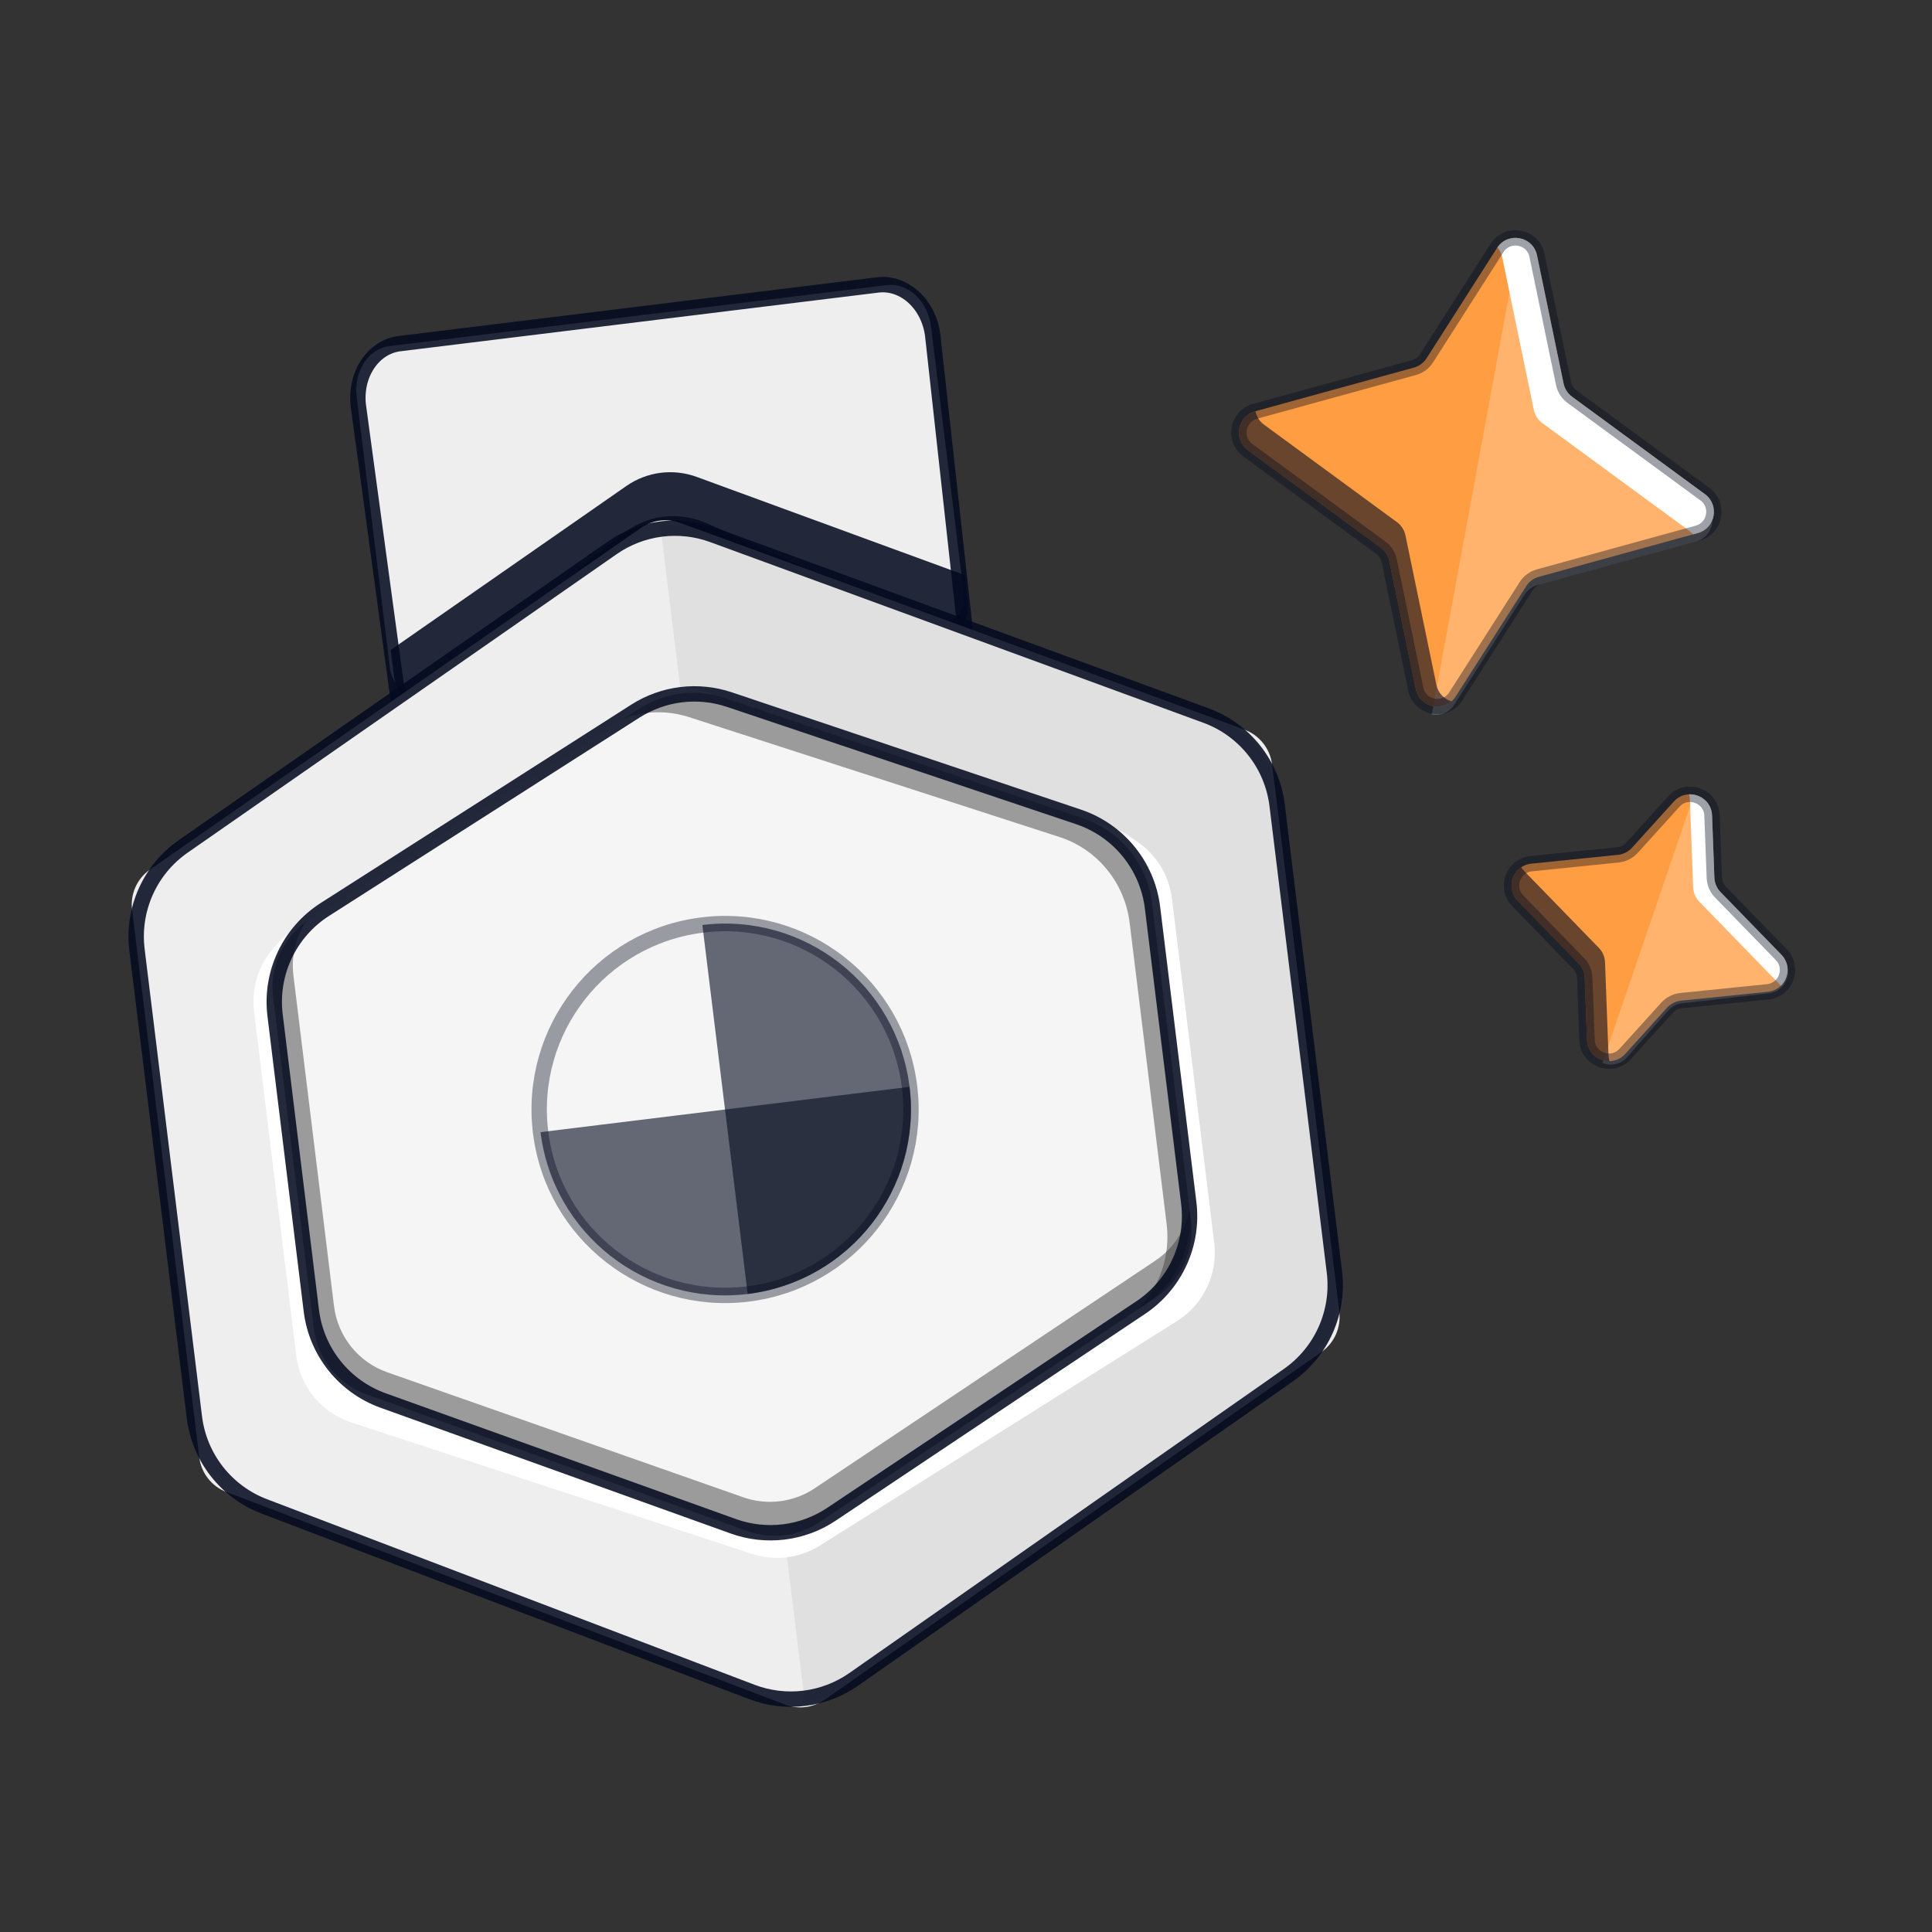 <svg width="88" height="88" viewBox="0 0 88 88" fill="none" xmlns="http://www.w3.org/2000/svg">
<rect x="0" y="0" width="88" height="88" fill="#333333" stroke="none"/>
<path d="M43.901 27.055C44.014 28.265 42.818 28.667 41.853 28.227L32.269 23.865C30.915 23.249 29.423 23.444 28.269 24.387L20.048 31.105C19.209 31.791 17.913 31.664 17.762 30.434L16.246 18.081C16.103 16.92 16.775 15.883 17.746 15.763L40.39 12.984C41.361 12.865 42.263 13.709 42.406 14.87L43.89 26.957C43.894 26.99 43.898 27.023 43.901 27.055Z" fill="#EEEEEE"/>
<path d="M18.215 32.437L16.324 18.492C16.149 17.072 16.99 15.8 18.201 15.652L39.976 12.979C41.187 12.83 42.309 13.861 42.484 15.281L43.954 28.609" stroke="#040A1F" stroke-opacity="0.87" stroke-width="0.7" stroke-linecap="round" stroke-linejoin="round"/>
<path fill-rule="evenodd" clip-rule="evenodd" d="M43.929 26.19L31.733 21.722C30.661 21.33 29.466 21.484 28.53 22.136L17.797 29.604L17.95 30.849C18.032 31.332 18.29 31.769 18.675 32.076L18.742 32.13L28.804 25.128C29.016 24.98 29.24 24.857 29.473 24.758C30.084 24.488 30.761 24.398 31.421 24.499C31.681 24.534 31.94 24.598 32.192 24.69L43.604 28.871L43.664 28.793C43.988 28.376 44.133 27.848 44.069 27.323L43.453 22.305L42.2 12.104C42.199 12.09 42.197 12.075 42.194 12.06L43.929 26.19Z" fill="#040A1F" fill-opacity="0.87"/>
<path opacity="0.06" d="M33.788 69.802C34.868 70.18 36.062 70.034 37.018 69.406L52.242 59.4C53.408 58.633 54.038 57.271 53.868 55.886L52.013 40.776C51.843 39.39 50.902 38.221 49.584 37.76L32.392 31.734C31.313 31.356 30.119 31.502 29.163 32.13L13.939 42.136C12.773 42.903 12.143 44.265 12.313 45.65L14.168 60.76C14.338 62.146 15.279 63.315 16.596 63.776L33.788 69.802Z" fill="#6E82E9"/>
<path d="M35.757 77.642C36.359 77.871 37.035 77.787 37.562 77.418L60.188 61.583C60.777 61.171 61.09 60.468 61.003 59.754L57.941 34.822C57.852 34.099 57.366 33.486 56.681 33.235L30.971 23.816C30.376 23.598 29.713 23.684 29.193 24.045L6.833 39.605C6.242 40.017 5.927 40.722 6.015 41.437L9.077 66.382C9.165 67.097 9.641 67.704 10.315 67.961L35.757 77.642Z" fill="#EEEEEE"/>
<path fill-rule="evenodd" clip-rule="evenodd" d="M30.078 23.941L36.659 77.541C37.236 77.463 37.795 77.249 38.286 76.906L59.318 62.186C60.44 61.401 61.036 60.061 60.87 58.702L58.068 35.886C57.899 34.508 56.972 33.34 55.667 32.862L31.844 24.134C31.271 23.924 30.665 23.862 30.078 23.941Z" fill="#E0E0E0"/>
<path d="M34.245 77.066C35.793 77.655 37.533 77.439 38.89 76.489L58.684 62.636C60.199 61.575 61.005 59.765 60.78 57.93L58.171 36.676C57.942 34.814 56.69 33.236 54.928 32.591L32.465 24.362C30.935 23.801 29.227 24.022 27.889 24.953L8.347 38.551C6.825 39.611 6.015 41.425 6.24 43.265L8.854 64.552C9.08 66.392 10.306 67.956 12.039 68.615L34.245 77.066Z" stroke="#040A1F" stroke-opacity="0.87" stroke-width="0.7" stroke-linecap="round" stroke-linejoin="round"/>
<path d="M34.855 70.042C35.435 70.25 36.079 70.171 36.591 69.829L53.528 58.51C54.138 58.102 54.466 57.386 54.377 56.658L52.261 39.426C52.17 38.684 51.66 38.059 50.951 37.821L31.837 31.4C31.279 31.213 30.667 31.288 30.172 31.604L13.178 42.459C12.548 42.862 12.205 43.591 12.296 44.333L14.412 61.565C14.501 62.293 14.993 62.909 15.683 63.157L34.855 70.042Z" fill="#F5F5F5"/>
<g style="mix-blend-mode:overlay" opacity="0.5">
<path fill-rule="evenodd" clip-rule="evenodd" d="M37.111 67.788C36.152 68.43 34.946 68.582 33.857 68.2L17.64 62.506C16.324 62.044 15.384 60.875 15.214 59.49L13.365 44.436C13.257 43.557 13.472 42.688 13.94 41.975C12.85 42.753 12.265 44.069 12.43 45.409L14.284 60.505C14.452 61.881 15.381 63.044 16.686 63.512L34.037 69.743C35.132 70.136 36.349 69.987 37.316 69.341L52.645 59.096C53.797 58.327 54.417 56.974 54.248 55.598L54.184 55.071C54 56.021 53.444 56.873 52.62 57.424L37.111 67.788Z" fill="#424242"/>
</g>
<g style="mix-blend-mode:overlay" opacity="0.5">
<path d="M28.438 32.715C29.378 32.374 30.413 32.35 31.384 32.664L48.263 38.126C49.983 38.683 51.23 40.208 51.453 42.028L53.139 55.752C53.319 57.222 52.805 58.669 51.789 59.675L52.144 59.438C53.604 58.462 54.391 56.727 54.173 54.96L52.479 41.162C52.258 39.361 51.034 37.847 49.337 37.277L33.02 31.796C31.716 31.357 30.289 31.533 29.129 32.273L28.438 32.715Z" fill="#424242"/>
</g>
<path fill-rule="evenodd" clip-rule="evenodd" d="M37.323 69.344C36.356 69.991 35.139 70.14 34.044 69.747L16.692 63.516C15.388 63.047 14.459 61.885 14.29 60.509L12.437 45.413C12.297 44.272 12.699 43.149 13.495 42.36L13.291 42.485C12.068 43.237 11.396 44.633 11.57 46.058L13.494 61.747C13.667 63.159 14.641 64.344 15.993 64.788L34.25 70.776C35.288 71.117 36.423 70.977 37.347 70.396L53.617 60.168C54.822 59.41 55.48 58.026 55.307 56.614L53.38 40.925C53.205 39.5 52.215 38.307 50.846 37.874L50.665 37.816C51.612 38.392 52.263 39.376 52.402 40.506L54.255 55.602C54.424 56.977 53.804 58.331 52.652 59.1L37.323 69.344Z" fill="white"/>
<path d="M33.404 69.521C34.896 70.057 36.553 69.853 37.872 68.972L51.962 59.556C53.531 58.507 54.376 56.663 54.146 54.79L52.495 41.338C52.26 39.427 50.949 37.821 49.124 37.208L33.222 31.866C31.788 31.384 30.213 31.578 28.938 32.392L14.801 41.422C13.178 42.459 12.295 44.334 12.53 46.245L14.181 59.697C14.411 61.571 15.677 63.155 17.454 63.793L33.404 69.521Z" stroke="#040A1F" stroke-opacity="0.87" stroke-width="0.7" stroke-linecap="round" stroke-linejoin="round"/>
<path d="M41.43 49.504C42 54.145 38.699 58.37 34.058 58.94C29.417 59.509 25.192 56.209 24.623 51.568C24.053 46.927 27.353 42.702 31.994 42.132C36.636 41.562 40.86 44.863 41.43 49.504Z" fill="#F5F5F5"/>
<g style="mix-blend-mode:overlay">
<path fill-rule="evenodd" clip-rule="evenodd" d="M34.056 58.939L31.992 42.132C36.633 41.562 40.858 44.863 41.428 49.504C41.998 54.145 38.697 58.37 34.056 58.939Z" fill="#040A1F" fill-opacity="0.6"/>
</g>
<g style="mix-blend-mode:overlay">
<path fill-rule="evenodd" clip-rule="evenodd" d="M24.621 51.568L41.428 49.504C41.998 54.145 38.698 58.37 34.056 58.939C29.415 59.509 25.191 56.209 24.621 51.568C24.621 51.568 24.621 51.567 24.621 51.568Z" fill="#040A1F" fill-opacity="0.6"/>
</g>
<path d="M41.43 49.504C42 54.145 38.699 58.37 34.058 58.94C29.417 59.509 25.192 56.209 24.623 51.568C24.053 46.927 27.353 42.702 31.994 42.132C36.636 41.562 40.86 44.863 41.43 49.504Z" stroke="#040A1F" stroke-opacity="0.38" stroke-width="0.7" stroke-linecap="round" stroke-linejoin="round"/>
<path d="M64.487 31.384C64.669 32.262 65.826 32.475 66.309 31.719L69.517 26.698C69.65 26.489 69.856 26.337 70.094 26.272L77.331 24.28C78.137 24.058 78.331 23.004 77.657 22.509L71.605 18.07C71.405 17.924 71.267 17.709 71.217 17.466L70.008 11.632C69.826 10.753 68.669 10.54 68.186 11.296L64.979 16.318C64.846 16.526 64.64 16.678 64.401 16.744L57.165 18.735C56.359 18.957 56.165 20.011 56.839 20.506L62.891 24.945C63.09 25.091 63.228 25.306 63.279 25.549L64.487 31.384Z" fill="#FF9D42"/>
<path opacity="0.6" fill-rule="evenodd" clip-rule="evenodd" d="M65.215 32.544C65.587 32.612 65.997 32.477 66.239 32.099L69.446 27.077C69.58 26.869 69.785 26.717 70.024 26.651L77.26 24.659C78.066 24.437 78.26 23.383 77.586 22.889L71.534 18.45C71.335 18.303 71.197 18.088 71.146 17.846L69.938 12.011C69.847 11.572 69.512 11.299 69.14 11.23L65.215 32.544Z" fill="white" fill-opacity="0.38"/>
<g style="mix-blend-mode:overlay">
<path fill-rule="evenodd" clip-rule="evenodd" d="M66.111 31.948C65.781 31.846 65.505 31.575 65.426 31.195L64.016 24.386C63.966 24.144 63.828 23.929 63.629 23.783L57.576 19.343C57.357 19.182 57.229 18.962 57.185 18.73L57.165 18.736C56.359 18.958 56.165 20.012 56.839 20.507L62.891 24.946C63.09 25.092 63.228 25.307 63.279 25.549L64.487 31.384C64.647 32.158 65.565 32.416 66.111 31.948Z" fill="#040A1F" fill-opacity="0.6"/>
</g>
<path fill-rule="evenodd" clip-rule="evenodd" d="M68.207 11.268C68.311 11.39 68.387 11.54 68.423 11.712L69.863 18.667C69.913 18.909 70.051 19.124 70.251 19.27L76.991 24.214C77.042 24.252 77.088 24.292 77.129 24.336L77.332 24.28C78.138 24.058 78.333 23.004 77.659 22.509L71.606 18.07C71.407 17.924 71.269 17.709 71.219 17.466L70.01 11.632C69.831 10.764 68.7 10.546 68.207 11.268Z" fill="white"/>
<path d="M64.487 31.384C64.669 32.262 65.826 32.475 66.309 31.719L69.517 26.698C69.65 26.489 69.856 26.337 70.094 26.272L77.331 24.28C78.137 24.058 78.331 23.004 77.657 22.509L71.605 18.07C71.405 17.924 71.267 17.709 71.217 17.466L70.008 11.632C69.826 10.753 68.669 10.54 68.186 11.296L64.979 16.318C64.846 16.526 64.64 16.678 64.401 16.744L57.165 18.735C56.359 18.957 56.165 20.011 56.839 20.506L62.891 24.945C63.09 25.091 63.228 25.306 63.279 25.549L64.487 31.384Z" stroke="#040A1F" stroke-opacity="0.38" stroke-width="0.7" stroke-linecap="round" stroke-linejoin="round"/>
<path d="M72.287 47.37C72.32 48.267 73.426 48.669 74.028 48.004L75.929 45.902C76.095 45.719 76.323 45.604 76.569 45.578L80.519 45.175C81.351 45.091 81.718 44.083 81.135 43.484L78.368 40.636C78.195 40.458 78.095 40.223 78.086 39.976L77.98 37.144C77.947 36.248 76.841 35.845 76.239 36.511L74.338 38.612C74.172 38.795 73.944 38.911 73.698 38.936L69.748 39.339C68.916 39.424 68.549 40.431 69.132 41.031L71.899 43.879C72.071 44.056 72.172 44.291 72.181 44.538L72.287 47.37Z" fill="#FF9D42"/>
<path opacity="0.6" fill-rule="evenodd" clip-rule="evenodd" d="M77.12 36.312C77.541 36.395 77.907 36.739 77.932 37.246L78.072 40.076C78.084 40.323 78.187 40.557 78.362 40.733L81.163 43.547C81.753 44.139 81.398 45.151 80.568 45.246L76.623 45.697C76.377 45.725 76.15 45.843 75.986 46.028L74.111 48.153C73.802 48.502 73.354 48.565 72.988 48.419L77.12 36.312Z" fill="white" fill-opacity="0.38"/>
<g style="mix-blend-mode:overlay">
<path fill-rule="evenodd" clip-rule="evenodd" d="M73.312 48.336C73.285 48.251 73.269 48.161 73.265 48.067L73.107 43.834C73.098 43.587 72.998 43.352 72.825 43.174L69.417 39.667C69.368 39.616 69.325 39.561 69.289 39.504C68.803 39.831 68.672 40.559 69.132 41.032L71.899 43.88C72.071 44.057 72.172 44.292 72.181 44.539L72.287 47.371C72.309 47.967 72.805 48.345 73.312 48.336Z" fill="#040A1F" fill-opacity="0.6"/>
</g>
<path fill-rule="evenodd" clip-rule="evenodd" d="M81.118 44.901C81.101 44.881 81.084 44.861 81.066 44.843L77.404 41.074C77.231 40.897 77.131 40.662 77.122 40.414L76.973 36.426C76.97 36.34 76.956 36.258 76.934 36.181C77.449 36.158 77.961 36.538 77.984 37.144L78.089 39.976C78.099 40.223 78.199 40.458 78.371 40.636L81.139 43.484C81.552 43.909 81.487 44.54 81.118 44.901Z" fill="white"/>
<path d="M72.287 47.37C72.32 48.267 73.426 48.669 74.028 48.004L75.929 45.902C76.095 45.719 76.323 45.604 76.569 45.578L80.519 45.175C81.351 45.091 81.718 44.083 81.135 43.484L78.368 40.636C78.195 40.458 78.095 40.223 78.086 39.976L77.98 37.144C77.947 36.248 76.841 35.845 76.239 36.511L74.338 38.612C74.172 38.795 73.944 38.911 73.698 38.936L69.748 39.339C68.916 39.424 68.549 40.431 69.132 41.031L71.899 43.879C72.071 44.056 72.172 44.291 72.181 44.538L72.287 47.37Z" stroke="#040A1F" stroke-opacity="0.38" stroke-width="0.7" stroke-linecap="round" stroke-linejoin="round"/>
</svg>
